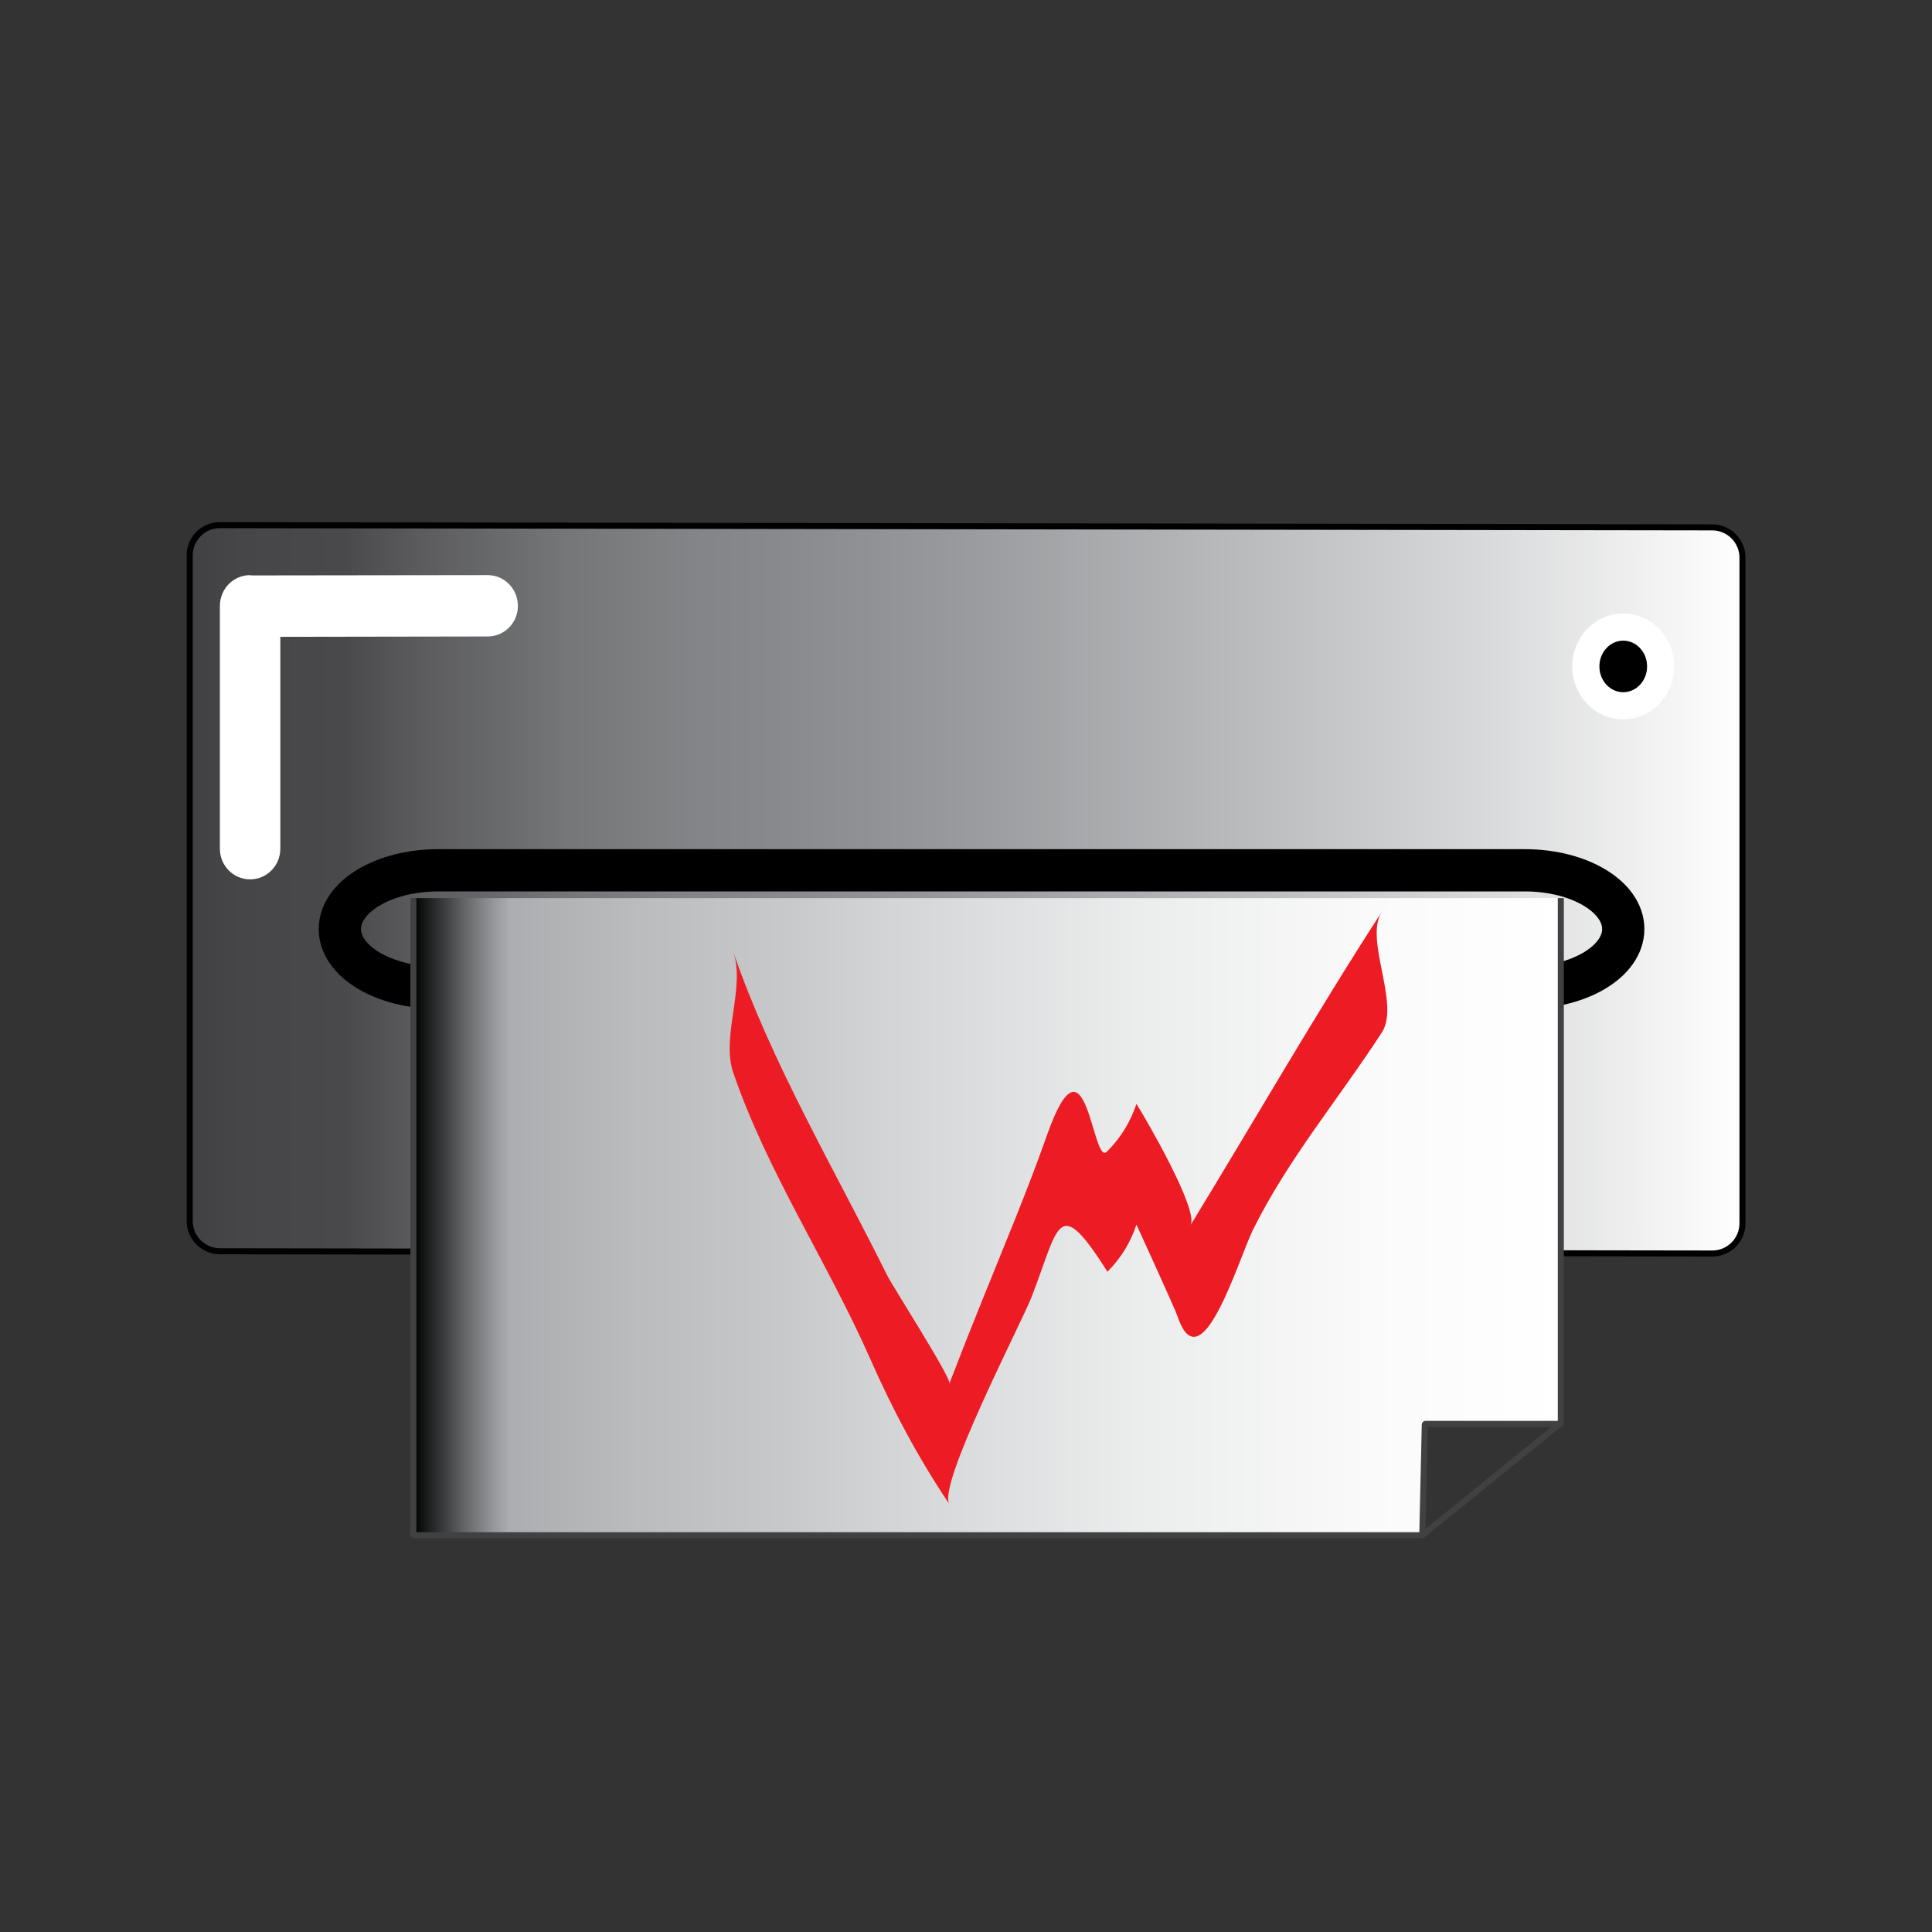 <?xml version="1.0" encoding="UTF-8"?>
<!DOCTYPE svg  PUBLIC '-//W3C//DTD SVG 1.1//EN'  'http://www.w3.org/Graphics/SVG/1.1/DTD/svg11.dtd'>
<svg enable-background="new 0 0 32 32" version="1.1" viewBox="0 0 32 32" xml:space="preserve" xmlns="http://www.w3.org/2000/svg">
	<rect x="0" y="0" width="32" height="32" fill="#333333" stroke="none"/>
	<linearGradient id="c" x1="3.142" x2="28.861" y1="14.73" y2="14.73" gradientUnits="userSpaceOnUse">
		<stop stop-color="#414042" offset="0"/>
		<stop stop-color="#464547" offset=".033"/>
		<stop stop-color="#49494B" offset=".098"/>
		<stop stop-color="#5B5B5E" offset=".147"/>
		<stop stop-color="#747678" offset=".242"/>
		<stop stop-color="#828487" offset=".322"/>
		<stop stop-color="#88898C" offset=".376"/>
		<stop stop-color="#97999C" offset=".491"/>
		<stop stop-color="#C2C4C6" offset=".727"/>
		<stop stop-color="#DBDCDD" offset=".847"/>
		<stop stop-color="#fff" offset="1"/>
	</linearGradient>
	<path d="m28.861 20.263c0 0.275-0.225 0.5-0.5 0.499l-24.719-0.037c-0.275-1e-3 -0.5-0.226-0.5-0.501v-11.027c0-0.275 0.225-0.5 0.5-0.499l24.719 0.037c0.275 0 0.5 0.226 0.5 0.501v11.027z" fill="url(#c)"/>
	<path d="m28.861 20.263c0 0.275-0.225 0.5-0.5 0.499l-24.719-0.037c-0.275-1e-3 -0.5-0.226-0.5-0.501v-11.027c0-0.275 0.225-0.5 0.5-0.499l24.719 0.037c0.275 0 0.5 0.226 0.5 0.501v11.027z" fill="none" stroke="#000" stroke-miterlimit="10" stroke-width=".1"/>
<ellipse cx="26.886" cy="11.038" rx=".62" ry=".652" stroke="#fff" stroke-miterlimit="10" stroke-width=".45"/>
<path d="m2.83 9.676m0 5.901m5.598-5.193m-5.598 0.012" fill="none" stroke="#fff" stroke-miterlimit="10"/>
<path d="m26.886 15.388c0 0.537-0.728 0.972-1.625 0.972h-18.006c-0.897 0-1.626-0.435-1.626-0.972 0-0.538 0.729-0.973 1.626-0.973h18.006c0.897 1e-3 1.625 0.436 1.625 0.973z" fill="none" stroke="#000" stroke-miterlimit="10" stroke-width=".7"/>
<linearGradient id="b" x1="23.558" x2="25.852" y1="24.5" y2="24.5" gradientUnits="userSpaceOnUse">
	<stop offset="0"/>
	<stop stop-color="#141515" offset=".009"/>
	<stop stop-color="#656668" offset=".045"/>
	<stop stop-color="#97999C" offset=".071"/>
	<stop stop-color="#ABADB0" offset=".084"/>
	<stop stop-color="#BABCBE" offset=".253"/>
	<stop stop-color="#C6C8CA" offset=".429"/>
	<stop stop-color="#D0D2D3" offset=".492"/>
	<stop stop-color="#EAEBEB" offset=".686"/>
	<stop stop-color="#FAFAFA" offset=".862"/>
	<stop stop-color="#fff" offset="1"/>
</linearGradient>
<line x1="23.558" x2="25.852" y1="25.428" y2="23.571" fill="url(#b)" stroke="#414042" stroke-miterlimit="10" stroke-width=".1"/>
		<linearGradient id="a" x1="6.848" x2="25.852" y1="20.151" y2="20.151" gradientUnits="userSpaceOnUse">
			<stop offset="0"/>
			<stop stop-color="#141515" offset=".009"/>
			<stop stop-color="#656668" offset=".045"/>
			<stop stop-color="#97999C" offset=".071"/>
			<stop stop-color="#ABADB0" offset=".084"/>
			<stop stop-color="#BABCBE" offset=".198"/>
			<stop stop-color="#C6C8CA" offset=".317"/>
			<stop stop-color="#D3D4D6" offset=".411"/>
			<stop stop-color="#EBECEC" offset=".63"/>
			<stop stop-color="#FAFAFA" offset=".833"/>
			<stop stop-color="#fff" offset="1"/>
		</linearGradient>
		<path d="m25.852 14.875v8.699c0 5e-3 -5e-3 0.01-0.01 0.01h-2.233c-5e-3 0-0.01 5e-3 -0.01 0.01l-0.041 1.824c0 5e-3 -5e-3 0.01-0.01 0.01h-16.691c-5e-3 0-0.01-5e-3 -0.01-0.01v-10.543" fill="url(#a)"/>
		<path d="m25.852 14.875v8.699c0 5e-3 -5e-3 0.01-0.01 0.01h-2.233c-5e-3 0-0.01 5e-3 -0.01 0.01l-0.041 1.824c0 5e-3 -5e-3 0.01-0.01 0.01h-16.691c-5e-3 0-0.01-5e-3 -0.01-0.01v-10.543" fill="none" stroke="#414042" stroke-miterlimit="10" stroke-width=".1"/>
			<path d="m12.146 17.77c0.568 1.652 1.558 3.131 2.264 4.729 0.375 0.851 0.797 1.645 1.315 2.416-0.207-0.309 1.19-2.995 1.358-3.425 0.462-1.182 0.426-1.742 1.26-0.426 0.222-0.223 0.382-0.483 0.48-0.781 0 0 0.638 1.393 0.679 1.515 0.389 1.16 1.012-0.942 1.249-1.424 0.576-1.167 1.432-2.186 2.137-3.274 0.309-0.477-0.3-1.538 0-2-1.111 1.717-2.107 3.454-3.17 5.194 0.146-0.241-0.742-1.771-0.895-2.01-0.099 0.298-0.259 0.559-0.48 0.781-0.253 0.322-0.336-2.152-1.003-0.26-0.325 0.922-0.707 1.826-1.072 2.733-0.185 0.457-0.366 0.916-0.543 1.377 0.035-0.089-0.945-1.617-1.032-1.794-0.861-1.736-1.918-3.522-2.547-5.352 0.203 0.592-0.207 1.4 0 2.001z" fill="#ED1C24"/>
<path d="m8.077 9.676l-3.91 5e-3c-9e-3 0-0.017-5e-3 -0.025-5e-3 -0.194 0-0.35 0.161-0.35 0.359v4.023c0 0.197 0.156 0.357 0.35 0.357s0.351-0.16 0.351-0.357v-3.66l3.586-6e-3c0.193 0 0.35-0.16 0.349-0.358 0-0.198-0.158-0.359-0.351-0.358z" fill="#fff" stroke="#fff" stroke-miterlimit="10" stroke-width=".3"/>
<path d="m18.462 31.115" stroke="#fff" stroke-miterlimit="10" stroke-width=".51"/>
</svg>

